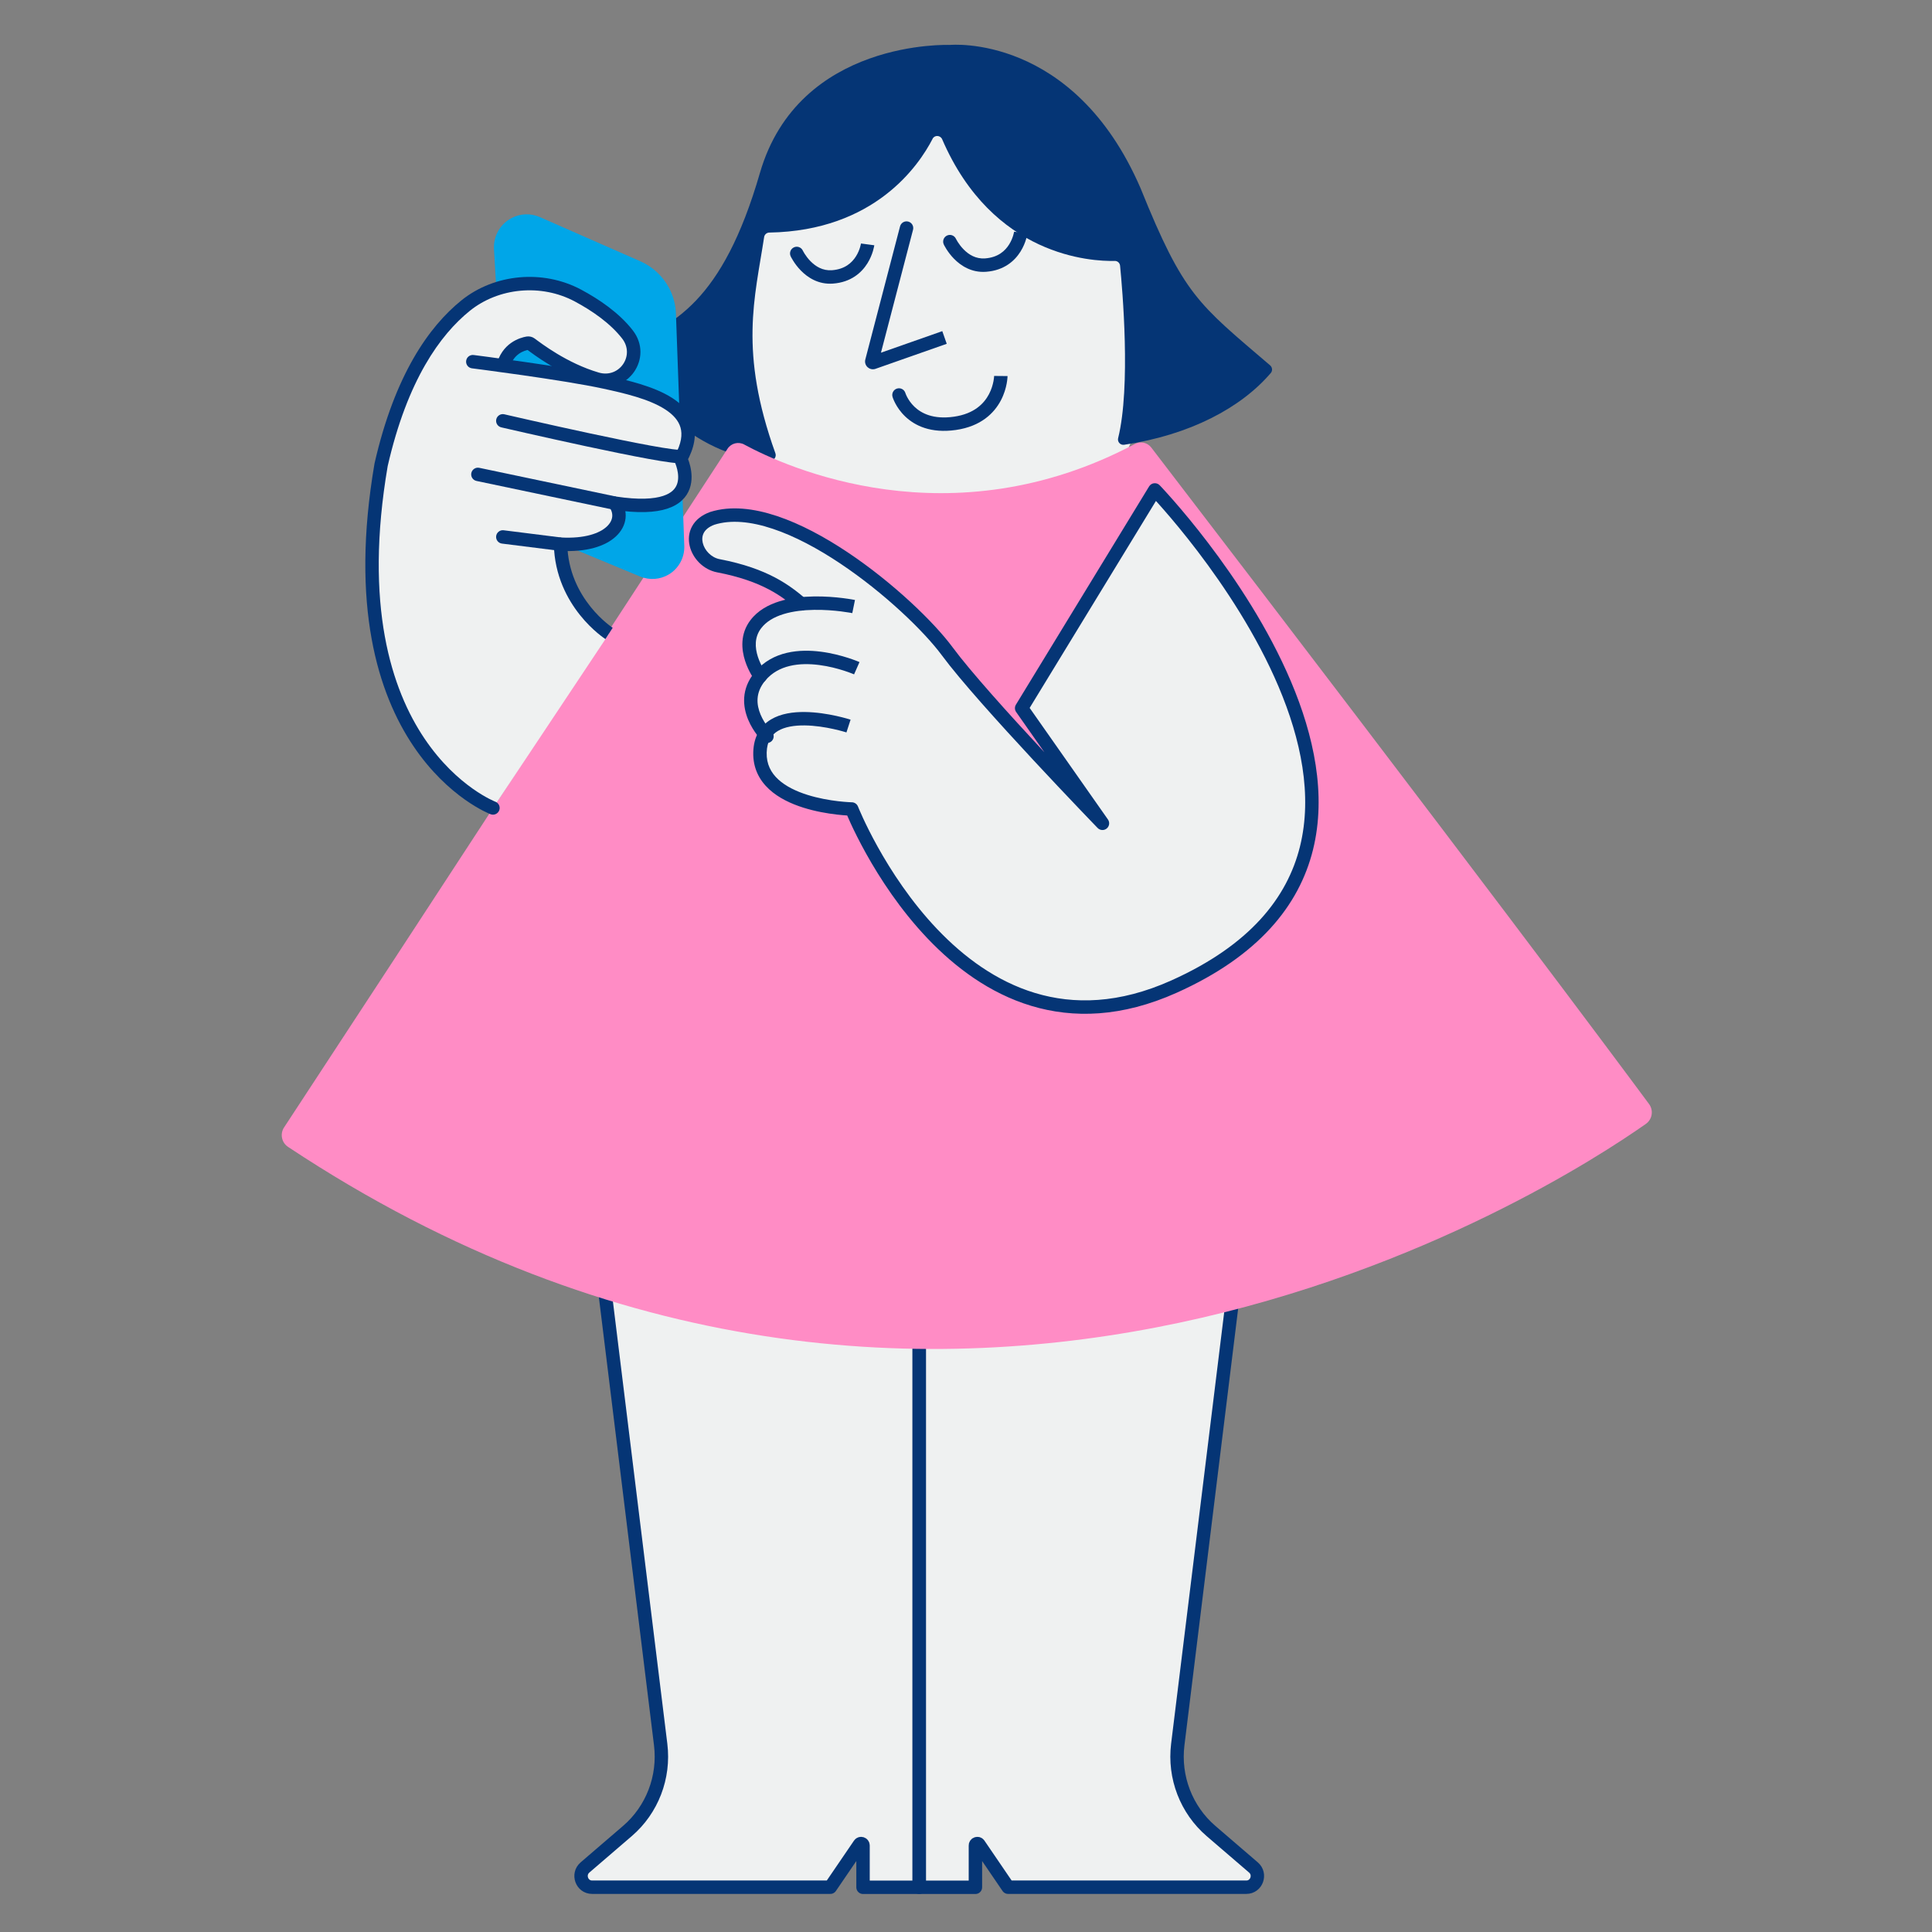 <svg width="432" height="432" viewBox="0 0 432 432" fill="none" xmlns="http://www.w3.org/2000/svg">
<rect x="0" y="0" width="432" height="432" fill="#808080" stroke="none"/>
<path d="M135.196 288.223L147.726 390.085C148.626 397.401 145.82 404.663 140.296 409.414L130.801 417.573C129.054 419.079 130.096 421.984 132.39 421.984H185.668L192.198 412.409C192.428 412.068 192.975 412.229 192.975 412.66V422.001H205.54V288.241H135.213L135.196 288.223Z" fill="#EFF1F1"/>
<path d="M275.883 288.223L263.353 390.085C262.453 397.401 265.259 404.663 270.783 409.414L280.277 417.573C282.025 419.079 280.983 421.984 278.689 421.984H225.41L218.881 412.409C218.651 412.068 218.104 412.229 218.104 412.66V422.001H205.539V288.241H275.866L275.883 288.223Z" fill="#EFF1F1"/>
<path d="M135.196 288.223L147.726 390.085C148.626 397.401 145.82 404.663 140.296 409.414L130.801 417.573C129.054 419.079 130.096 421.984 132.39 421.984H185.668L192.198 412.409C192.428 412.068 192.975 412.229 192.975 412.66V422.001H205.54V288.241H135.213L135.196 288.223Z" stroke="#053575" stroke-width="3" stroke-miterlimit="10" stroke-linejoin="round"/>
<path d="M275.883 288.223L263.353 390.085C262.453 397.401 265.259 404.663 270.783 409.414L280.277 417.573C282.025 419.079 280.983 421.984 278.689 421.984H225.41L218.881 412.409C218.651 412.068 218.104 412.229 218.104 412.66V422.001H205.539V288.241H275.866L275.883 288.223Z" stroke="#053575" stroke-width="3" stroke-miterlimit="10" stroke-linejoin="round"/>
<path d="M210.488 129.428C236.314 129.428 257.25 105.764 257.25 76.572C257.25 47.381 236.314 23.717 210.488 23.717C184.662 23.717 163.727 47.381 163.727 76.572C163.727 105.764 184.662 129.428 210.488 129.428Z" fill="#EFF1F1"/>
<path d="M202.45 87.894C202.215 87.099 201.381 86.645 200.586 86.88C199.792 87.115 199.338 87.95 199.573 88.744L202.45 87.894ZM201.012 88.319C199.573 88.744 199.574 88.745 199.574 88.746C199.574 88.746 199.574 88.747 199.574 88.748C199.575 88.749 199.575 88.751 199.576 88.753C199.577 88.756 199.578 88.76 199.579 88.764C199.582 88.773 199.585 88.783 199.589 88.796C199.597 88.82 199.607 88.852 199.621 88.891C199.647 88.968 199.685 89.073 199.735 89.201C199.836 89.458 199.989 89.808 200.206 90.218C200.639 91.034 201.337 92.103 202.404 93.122C204.591 95.21 208.178 96.94 213.73 96.144L213.304 93.175C208.657 93.841 205.992 92.4 204.476 90.953C203.692 90.204 203.175 89.413 202.857 88.813C202.698 88.513 202.591 88.266 202.526 88.101C202.494 88.019 202.472 87.957 202.46 87.921C202.454 87.903 202.45 87.892 202.448 87.887C202.447 87.885 202.447 87.884 202.448 87.885C202.448 87.885 202.448 87.886 202.448 87.888C202.449 87.889 202.449 87.889 202.449 87.89C202.449 87.891 202.45 87.892 202.45 87.892C202.45 87.893 202.45 87.894 201.012 88.319ZM213.73 96.144C219.348 95.339 222.308 92.366 223.803 89.515C224.535 88.121 224.902 86.786 225.088 85.801C225.182 85.307 225.231 84.894 225.256 84.599C225.269 84.45 225.276 84.331 225.28 84.244C225.282 84.201 225.283 84.165 225.284 84.139C225.284 84.126 225.284 84.115 225.285 84.106C225.285 84.101 225.285 84.097 225.285 84.094C225.285 84.092 225.285 84.091 225.285 84.09C225.285 84.089 225.285 84.088 225.285 84.088C225.285 84.087 225.285 84.086 223.785 84.074C222.285 84.063 222.285 84.062 222.285 84.061C222.285 84.061 222.285 84.06 222.285 84.06C222.285 84.059 222.285 84.058 222.285 84.058C222.285 84.057 222.285 84.056 222.285 84.056C222.285 84.056 222.285 84.058 222.285 84.062C222.285 84.07 222.284 84.086 222.283 84.11C222.281 84.158 222.277 84.236 222.268 84.34C222.249 84.549 222.213 84.86 222.141 85.244C221.995 86.016 221.707 87.053 221.147 88.122C220.057 90.199 217.883 92.518 213.304 93.175L213.73 96.144Z" fill="#053575"/>
<path d="M204.157 51.375C204.366 50.573 203.886 49.754 203.084 49.545C202.283 49.336 201.463 49.816 201.254 50.617L204.157 51.375ZM194.939 80.761L196.386 81.156C196.387 81.151 196.389 81.145 196.39 81.14L194.939 80.761ZM195.256 81.061L195.687 82.498C195.709 82.491 195.731 82.484 195.753 82.476L195.256 81.061ZM201.254 50.617L193.487 80.383L196.39 81.14L204.157 51.375L201.254 50.617ZM193.491 80.367C193.298 81.075 193.575 81.731 194.01 82.121C194.422 82.49 195.047 82.689 195.687 82.498L194.825 79.624C195.288 79.485 195.729 79.632 196.012 79.887C196.319 80.162 196.526 80.641 196.386 81.156L193.491 80.367ZM195.753 82.476L211.692 76.875L210.698 74.045L194.758 79.646L195.753 82.476Z" fill="#053575"/>
<path d="M179.511 56.033C179.159 55.283 178.266 54.96 177.516 55.312C176.766 55.663 176.443 56.556 176.794 57.307L179.511 56.033ZM186.131 61.919L186.239 63.415L186.24 63.414L186.131 61.919ZM178.152 56.67C176.794 57.307 176.794 57.307 176.795 57.308C176.795 57.308 176.795 57.309 176.795 57.309C176.796 57.31 176.796 57.311 176.797 57.312C176.798 57.314 176.799 57.316 176.8 57.319C176.803 57.325 176.806 57.332 176.81 57.34C176.818 57.357 176.829 57.379 176.842 57.406C176.869 57.459 176.907 57.533 176.956 57.623C177.053 57.804 177.195 58.053 177.382 58.348C177.753 58.933 178.312 59.714 179.067 60.487C180.568 62.026 182.968 63.652 186.239 63.415L186.022 60.422C183.957 60.572 182.368 59.574 181.214 58.392C180.641 57.805 180.206 57.201 179.915 56.742C179.771 56.514 179.665 56.326 179.597 56.2C179.563 56.137 179.539 56.09 179.524 56.061C179.517 56.046 179.512 56.037 179.51 56.032C179.509 56.03 179.508 56.029 179.508 56.029C179.508 56.029 179.509 56.029 179.509 56.03C179.509 56.031 179.509 56.031 179.51 56.032C179.51 56.032 179.51 56.032 179.51 56.032C179.51 56.033 179.511 56.033 178.152 56.67ZM186.24 63.414C190.296 63.117 192.658 60.961 193.955 58.885C194.591 57.867 194.97 56.876 195.191 56.142C195.302 55.772 195.375 55.462 195.421 55.238C195.444 55.126 195.46 55.034 195.472 54.967C195.477 54.934 195.481 54.906 195.485 54.885C195.486 54.875 195.487 54.866 195.488 54.859C195.489 54.855 195.489 54.852 195.49 54.849C195.49 54.848 195.49 54.846 195.49 54.845C195.49 54.845 195.49 54.844 195.49 54.844C195.491 54.843 195.491 54.842 194.004 54.645C192.517 54.447 192.517 54.446 192.517 54.446C192.517 54.446 192.517 54.445 192.517 54.444C192.517 54.444 192.517 54.443 192.517 54.442C192.518 54.441 192.518 54.441 192.518 54.44C192.518 54.439 192.518 54.44 192.517 54.443C192.517 54.447 192.515 54.458 192.512 54.474C192.507 54.506 192.497 54.561 192.482 54.634C192.452 54.782 192.4 55.004 192.318 55.277C192.153 55.827 191.871 56.559 191.411 57.295C190.515 58.728 188.94 60.209 186.021 60.423L186.24 63.414Z" fill="#053575"/>
<path d="M213.749 53.391C213.397 52.641 212.504 52.318 211.754 52.669C211.004 53.021 210.681 53.914 211.032 54.664L213.749 53.391ZM220.369 59.276L220.478 60.772L220.479 60.772L220.369 59.276ZM212.391 54.027C211.032 54.664 211.033 54.665 211.033 54.665C211.033 54.665 211.033 54.666 211.034 54.666C211.034 54.667 211.034 54.668 211.035 54.669C211.036 54.672 211.037 54.674 211.038 54.677C211.041 54.682 211.044 54.689 211.048 54.698C211.057 54.714 211.067 54.736 211.081 54.763C211.108 54.817 211.145 54.89 211.194 54.981C211.292 55.161 211.433 55.411 211.62 55.705C211.991 56.291 212.551 57.071 213.305 57.844C214.806 59.383 217.207 61.01 220.478 60.772L220.261 57.78C218.195 57.93 216.606 56.932 215.452 55.749C214.879 55.162 214.445 54.558 214.154 54.099C214.009 53.871 213.903 53.683 213.835 53.557C213.801 53.494 213.777 53.447 213.762 53.418C213.755 53.404 213.751 53.394 213.748 53.389C213.747 53.387 213.747 53.386 213.747 53.386C213.747 53.386 213.747 53.387 213.747 53.388C213.747 53.388 213.748 53.388 213.748 53.389C213.748 53.389 213.748 53.39 213.748 53.39C213.749 53.39 213.749 53.391 212.391 54.027ZM220.479 60.772C224.534 60.475 226.896 58.318 228.193 56.242C228.829 55.224 229.208 54.233 229.429 53.499C229.54 53.13 229.613 52.82 229.659 52.595C229.682 52.483 229.699 52.392 229.71 52.325C229.715 52.291 229.72 52.264 229.723 52.243C229.724 52.232 229.726 52.223 229.727 52.216C229.727 52.212 229.728 52.209 229.728 52.206C229.728 52.205 229.728 52.204 229.729 52.203C229.729 52.202 229.729 52.201 229.729 52.201C229.729 52.2 229.729 52.199 228.242 52.002C226.755 51.804 226.755 51.804 226.755 51.803C226.755 51.803 226.755 51.802 226.755 51.802C226.756 51.801 226.756 51.8 226.756 51.8C226.756 51.799 226.756 51.798 226.756 51.798C226.756 51.797 226.756 51.798 226.756 51.8C226.755 51.804 226.753 51.815 226.751 51.831C226.745 51.864 226.736 51.918 226.72 51.992C226.69 52.139 226.638 52.362 226.556 52.635C226.391 53.184 226.109 53.916 225.649 54.653C224.753 56.086 223.178 57.566 220.26 57.78L220.479 60.772Z" fill="#053575"/>
<path d="M208.518 31.061C205.471 36.978 195.572 51.597 172.024 52.002C171.443 52.002 170.95 52.442 170.862 53.006C168.783 66.656 165.19 78.544 173.38 101.353C173.662 102.128 173.099 102.991 172.271 102.973C156.719 102.638 143.545 89.112 138.86 79.055C138.578 78.456 138.86 77.752 139.476 77.47C150.431 72.644 161.492 67.765 169.911 38.704C178.611 8.64 212.392 10.049 212.392 10.049C212.392 10.049 240.009 7.354 255.033 42.086C264.702 66.039 267.837 67.871 284.005 81.697C284.499 82.12 284.587 82.895 284.164 83.388C277.506 91.19 266.058 97.266 251.352 99.451C250.524 99.574 249.819 98.816 250.013 97.989C252.884 86.452 250.964 64.595 250.453 59.417C250.4 58.8 249.872 58.325 249.256 58.343C244.113 58.466 222.009 57.409 210.666 31.131C210.261 30.215 208.976 30.145 208.518 31.043V31.061Z" fill="#053575"/>
<path d="M166.408 99.399C175.743 104.436 212.447 121.185 253.749 99.275C255 98.606 256.55 98.941 257.413 100.05C328.885 193.292 361.01 236.425 368.725 246.852C369.781 248.278 369.464 250.286 368.02 251.308C347.677 265.627 211.303 353.849 64.413 256.451C62.969 255.5 62.564 253.545 63.515 252.1C88.261 214.444 152.159 116.483 162.674 100.35C163.484 99.099 165.105 98.694 166.426 99.399H166.408Z" fill="#FF8CC5"/>
<path d="M258.224 109.543L228.441 158.348L246.512 184.097C246.512 184.097 219.864 156.551 211.815 145.649C203.766 134.747 175.726 110.705 159.276 115.901C152.83 118.226 155.666 125.553 160.632 126.504C171.2 128.529 175.779 132.158 179.178 135.028C175.216 135.434 171.218 136.631 168.981 139.573C165.088 144.68 169.967 151.215 169.967 151.215C165.353 156.745 169.632 162.504 171.059 164.16C170.372 165.217 169.949 166.538 169.914 168.246C169.597 180.469 190.433 180.892 190.433 180.892C190.433 180.892 214.527 242.113 262.486 220.608C334.311 188.395 258.206 109.543 258.206 109.543H258.224Z" fill="#EFF1F1"/>
<path d="M178.214 136.177C178.849 136.71 179.795 136.627 180.327 135.993C180.86 135.358 180.777 134.412 180.143 133.88L178.214 136.177ZM160.632 126.504L160.915 125.031L160.914 125.031L160.632 126.504ZM159.276 115.901L158.824 114.471C158.805 114.477 158.786 114.483 158.767 114.49L159.276 115.901ZM246.512 184.097L245.434 185.14C245.978 185.703 246.863 185.752 247.467 185.254C248.07 184.755 248.189 183.876 247.739 183.236L246.512 184.097ZM228.441 158.348L227.161 157.566C226.85 158.076 226.87 158.721 227.213 159.209L228.441 158.348ZM258.224 109.543L259.303 108.501C258.981 108.167 258.521 108.001 258.06 108.052C257.598 108.103 257.186 108.365 256.944 108.762L258.224 109.543ZM262.504 220.608L263.118 221.977L263.118 221.977L262.504 220.608ZM190.451 180.892L191.846 180.342C191.624 179.779 191.085 179.404 190.48 179.392L190.451 180.892ZM180.143 133.88C176.617 130.92 171.81 127.119 160.915 125.031L160.35 127.977C170.59 129.94 174.942 133.43 178.214 136.177L180.143 133.88ZM160.914 125.031C159.051 124.674 157.533 123.079 157.135 121.376C156.944 120.558 157.026 119.782 157.386 119.125C157.742 118.475 158.45 117.794 159.785 117.312L158.767 114.49C156.879 115.171 155.525 116.277 154.754 117.685C153.988 119.085 153.881 120.636 154.214 122.059C154.864 124.839 157.247 127.383 160.35 127.977L160.914 125.031ZM159.728 117.331C163.416 116.167 167.9 116.603 172.818 118.247C177.717 119.884 182.893 122.668 187.863 125.986C197.82 132.633 206.706 141.254 210.608 146.54L213.021 144.758C208.875 139.141 199.716 130.291 189.529 123.491C184.426 120.085 179.005 117.151 173.769 115.401C168.552 113.658 163.362 113.038 158.824 114.471L159.728 117.331ZM210.608 146.54C214.692 152.072 223.429 161.749 231.083 169.983C234.922 174.113 238.509 177.902 241.136 180.658C242.45 182.036 243.524 183.156 244.269 183.932C244.642 184.32 244.933 184.622 245.131 184.827C245.23 184.929 245.305 185.007 245.356 185.06C245.382 185.086 245.401 185.106 245.414 185.12C245.42 185.127 245.425 185.132 245.429 185.135C245.43 185.137 245.431 185.138 245.432 185.139C245.433 185.139 245.433 185.14 245.433 185.14C245.433 185.14 245.434 185.14 246.512 184.097C247.59 183.054 247.59 183.054 247.589 183.054C247.589 183.054 247.589 183.054 247.589 183.053C247.588 183.052 247.587 183.051 247.585 183.05C247.582 183.046 247.577 183.041 247.571 183.035C247.558 183.022 247.539 183.002 247.514 182.976C247.463 182.924 247.388 182.846 247.29 182.744C247.094 182.54 246.804 182.24 246.432 181.853C245.689 181.08 244.618 179.963 243.308 178.588C240.687 175.838 237.109 172.059 233.28 167.94C225.598 159.676 216.986 150.128 213.021 144.758L210.608 146.54ZM247.739 183.236L229.669 157.486L227.213 159.209L245.284 184.959L247.739 183.236ZM229.721 159.129L259.504 110.324L256.944 108.762L227.161 157.566L229.721 159.129ZM258.224 109.543C257.145 110.585 257.145 110.584 257.145 110.585C257.145 110.585 257.146 110.586 257.147 110.587C257.149 110.589 257.152 110.592 257.156 110.596C257.164 110.605 257.177 110.618 257.194 110.636C257.228 110.672 257.28 110.727 257.349 110.8C257.487 110.946 257.692 111.165 257.958 111.453C258.49 112.03 259.263 112.883 260.224 113.981C262.146 116.179 264.815 119.359 267.797 123.276C273.768 131.119 280.955 141.87 285.91 153.58C290.874 165.311 293.526 177.83 290.673 189.302C287.842 200.686 279.516 211.333 261.89 219.24L263.118 221.977C281.396 213.777 290.486 202.487 293.584 190.026C296.661 177.654 293.755 164.42 288.673 152.411C283.582 140.381 276.235 129.406 270.184 121.458C267.155 117.479 264.441 114.247 262.482 112.007C261.503 110.887 260.712 110.014 260.164 109.42C259.89 109.122 259.677 108.895 259.531 108.74C259.458 108.663 259.402 108.604 259.364 108.564C259.345 108.544 259.33 108.529 259.32 108.519C259.315 108.513 259.311 108.509 259.308 108.506C259.307 108.505 259.306 108.504 259.305 108.503C259.304 108.502 259.303 108.501 258.224 109.543ZM261.89 219.24C250.217 224.476 240.092 224.645 231.453 222.039C222.778 219.422 215.483 213.97 209.585 207.78C203.69 201.592 199.249 194.727 196.278 189.392C194.794 186.728 193.682 184.455 192.942 182.852C192.573 182.051 192.296 181.418 192.114 180.988C192.022 180.772 191.954 180.608 191.91 180.499C191.887 180.445 191.871 180.404 191.86 180.378C191.855 180.364 191.851 180.355 191.849 180.349C191.848 180.346 191.847 180.344 191.846 180.343C191.846 180.342 191.846 180.342 191.846 180.342C191.846 180.342 191.846 180.342 190.451 180.892C189.055 181.442 189.055 181.442 189.056 181.443C189.056 181.444 189.056 181.445 189.057 181.446C189.058 181.449 189.059 181.453 189.061 181.457C189.065 181.466 189.07 181.478 189.076 181.495C189.089 181.527 189.108 181.574 189.133 181.634C189.182 181.756 189.256 181.933 189.353 182.161C189.546 182.617 189.835 183.278 190.218 184.109C190.985 185.77 192.131 188.112 193.657 190.852C196.704 196.324 201.287 203.419 207.413 209.849C213.536 216.276 221.258 222.097 230.587 224.911C239.953 227.736 250.82 227.493 263.118 221.977L261.89 219.24ZM190.451 180.892C190.48 179.392 190.48 179.392 190.48 179.392C190.48 179.392 190.481 179.392 190.481 179.392C190.48 179.392 190.48 179.392 190.479 179.392C190.478 179.392 190.475 179.392 190.472 179.392C190.464 179.392 190.451 179.391 190.434 179.391C190.4 179.39 190.346 179.388 190.275 179.385C190.133 179.38 189.921 179.37 189.648 179.353C189.102 179.32 188.318 179.258 187.375 179.148C185.483 178.925 182.988 178.507 180.524 177.729C178.043 176.946 175.702 175.832 174.021 174.283C172.384 172.774 171.365 170.853 171.431 168.285L168.432 168.207C168.34 171.759 169.807 174.479 171.988 176.489C174.124 178.458 176.933 179.741 179.621 180.59C182.326 181.443 185.02 181.891 187.025 182.127C188.031 182.245 188.871 182.311 189.464 182.348C189.76 182.366 189.995 182.377 190.158 182.383C190.24 182.386 190.303 182.388 190.347 182.39C190.37 182.39 190.387 182.391 190.399 182.391C190.406 182.391 190.41 182.391 190.414 182.391C190.416 182.391 190.418 182.391 190.419 182.391C190.419 182.392 190.42 182.392 190.42 182.392C190.421 182.392 190.421 182.392 190.451 180.892ZM171.431 168.285C171.498 165.705 172.527 164.292 173.933 163.445C175.453 162.529 177.586 162.179 179.932 162.205C182.245 162.231 184.58 162.62 186.357 163.011C187.241 163.206 187.975 163.398 188.486 163.542C188.741 163.613 188.94 163.672 189.073 163.712C189.139 163.733 189.189 163.748 189.222 163.758C189.238 163.764 189.249 163.767 189.257 163.77C189.26 163.771 189.263 163.772 189.264 163.772C189.264 163.772 189.265 163.772 189.265 163.772C189.265 163.772 189.265 163.772 189.265 163.772C189.265 163.772 189.264 163.772 189.728 162.346C190.193 160.919 190.192 160.919 190.192 160.919C190.191 160.919 190.191 160.919 190.19 160.919C190.189 160.918 190.188 160.918 190.186 160.917C190.183 160.916 190.178 160.915 190.172 160.913C190.161 160.909 190.144 160.904 190.124 160.897C190.082 160.884 190.023 160.866 189.946 160.842C189.794 160.796 189.574 160.731 189.296 160.653C188.74 160.497 187.95 160.29 187.002 160.081C185.117 159.666 182.562 159.235 179.966 159.206C177.402 159.177 174.607 159.537 172.385 160.875C170.049 162.282 168.524 164.667 168.432 168.207L171.431 168.285Z" fill="#053575"/>
<path d="M169.967 151.214L168.818 150.251L168.817 150.251L169.967 151.214ZM170.446 165.703C171.035 166.285 171.985 166.279 172.567 165.689C173.149 165.1 173.143 164.15 172.553 163.568L170.446 165.703ZM191.578 149.418C192.184 148.046 192.184 148.046 192.183 148.045C192.183 148.045 192.182 148.045 192.182 148.045C192.181 148.044 192.179 148.044 192.178 148.043C192.175 148.042 192.171 148.04 192.166 148.038C192.157 148.034 192.144 148.028 192.128 148.021C192.095 148.007 192.048 147.987 191.988 147.962C191.869 147.913 191.696 147.842 191.477 147.757C191.039 147.587 190.411 147.356 189.637 147.107C188.095 146.61 185.952 146.032 183.567 145.724C178.88 145.119 172.794 145.507 168.818 150.251L171.117 152.178C174.08 148.644 178.799 148.133 183.183 148.7C185.333 148.977 187.291 149.503 188.717 149.962C189.427 150.191 190 150.402 190.391 150.554C190.586 150.63 190.736 150.691 190.835 150.732C190.884 150.752 190.921 150.768 190.944 150.778C190.955 150.783 190.964 150.786 190.968 150.788C190.971 150.789 190.972 150.79 190.973 150.79C190.973 150.79 190.973 150.79 190.973 150.79C190.973 150.79 190.973 150.79 190.973 150.79C190.972 150.79 190.972 150.79 191.578 149.418ZM168.817 150.251C165.617 154.071 166.096 158.071 167.303 160.949C167.899 162.37 168.678 163.547 169.299 164.363C169.611 164.774 169.889 165.1 170.093 165.327C170.194 165.44 170.278 165.53 170.338 165.593C170.368 165.624 170.393 165.649 170.411 165.668C170.42 165.677 170.428 165.685 170.433 165.69C170.436 165.693 170.439 165.696 170.441 165.698C170.442 165.699 170.443 165.7 170.444 165.7C170.444 165.701 170.444 165.701 170.445 165.702C170.445 165.702 170.446 165.703 171.5 164.635C172.553 163.568 172.554 163.568 172.554 163.569C172.554 163.569 172.555 163.569 172.555 163.569C172.555 163.57 172.556 163.57 172.556 163.57C172.556 163.571 172.556 163.571 172.556 163.57C172.555 163.569 172.552 163.567 172.548 163.563C172.54 163.554 172.526 163.54 172.506 163.519C172.467 163.478 172.406 163.413 172.327 163.325C172.169 163.149 171.944 162.885 171.686 162.546C171.167 161.864 170.539 160.908 170.069 159.788C169.145 157.585 168.858 154.874 171.117 152.178L168.817 150.251Z" fill="#053575"/>
<path d="M168.999 139.573L170.192 140.482L170.193 140.481L168.999 139.573ZM168.783 152.112C169.279 152.776 170.219 152.913 170.883 152.417C171.546 151.921 171.683 150.981 171.187 150.318L168.783 152.112ZM190.874 135.628C191.175 134.158 191.175 134.158 191.174 134.158C191.174 134.158 191.173 134.158 191.173 134.158C191.172 134.158 191.171 134.157 191.169 134.157C191.166 134.157 191.162 134.156 191.157 134.155C191.148 134.153 191.134 134.15 191.116 134.147C191.081 134.14 191.031 134.13 190.966 134.118C190.837 134.093 190.65 134.059 190.411 134.019C189.935 133.939 189.253 133.833 188.42 133.73C186.757 133.525 184.47 133.327 181.993 133.366C179.525 133.405 176.81 133.679 174.316 134.447C171.824 135.214 169.445 136.509 167.805 138.665L170.193 140.481C171.327 138.991 173.069 137.97 175.199 137.314C177.326 136.659 179.733 136.402 182.04 136.366C184.339 136.33 186.481 136.513 188.052 136.708C188.836 136.804 189.473 136.903 189.912 136.977C190.131 137.014 190.3 137.045 190.412 137.066C190.468 137.077 190.51 137.085 190.537 137.09C190.551 137.093 190.561 137.095 190.567 137.096C190.569 137.097 190.571 137.097 190.572 137.097C190.573 137.097 190.573 137.097 190.573 137.097C190.573 137.097 190.573 137.097 190.573 137.097C190.573 137.097 190.573 137.097 190.874 135.628ZM167.806 138.664C165.436 141.773 165.798 145.271 166.605 147.77C167.012 149.032 167.55 150.105 167.982 150.86C168.199 151.239 168.393 151.543 168.535 151.756C168.606 151.863 168.665 151.947 168.707 152.007C168.729 152.037 168.746 152.061 168.759 152.079C168.765 152.088 168.77 152.095 168.774 152.1C168.776 152.103 168.778 152.106 168.78 152.108C168.78 152.109 168.781 152.11 168.782 152.11C168.782 152.111 168.782 152.111 168.783 152.111C168.783 152.112 168.783 152.112 169.985 151.215C171.187 150.318 171.187 150.318 171.188 150.318C171.188 150.319 171.188 150.319 171.188 150.319C171.189 150.319 171.189 150.32 171.189 150.32C171.189 150.32 171.189 150.32 171.189 150.32C171.188 150.319 171.187 150.317 171.184 150.313C171.179 150.306 171.169 150.293 171.155 150.273C171.128 150.235 171.086 150.174 171.031 150.092C170.922 149.928 170.765 149.682 170.585 149.369C170.224 148.739 169.786 147.859 169.46 146.849C168.8 144.804 168.669 142.48 170.192 140.482L167.806 138.664Z" fill="#053575"/>
<path d="M114.314 48.797C116.304 47.722 118.664 47.634 120.725 48.55L143.199 58.431C145.911 59.629 148.148 61.689 149.557 64.296C150.526 66.092 151.072 68.1 151.142 70.143L153.009 122.065C153.097 124.654 151.776 127.103 149.557 128.441C147.619 129.604 145.242 129.78 143.146 128.917L121.359 119.864C119.175 118.948 117.29 117.451 115.899 115.531C114.49 113.558 113.662 111.234 113.521 108.821L110.457 55.683C110.298 52.848 111.795 50.153 114.296 48.814L114.314 48.797Z" fill="#00A6E8"/>
<path d="M126.87 122.345C126.589 122.345 126.307 122.345 126.025 122.345C126.324 135.555 136.205 141.666 136.205 141.666L110.244 180.678C110.244 180.678 75.124 167.733 85.903 104.574C90.377 84.989 97.898 74.562 104.784 68.996C111.9 63.237 121.868 62.427 129.935 66.742C133.845 68.838 138.125 71.744 140.996 75.443C144.818 80.374 140.133 87.155 134.144 85.394C126.729 83.21 120.794 78.613 119.332 77.538C119.138 77.398 118.909 77.345 118.663 77.38C117.553 77.574 114.365 78.472 113.256 82.417C120.019 83.351 130.129 84.812 135.87 86.063C144.871 88.018 158.978 91.259 153.184 102.654L153.272 102.46C153.272 102.46 153.184 102.654 153.166 102.654C153.06 102.848 152.972 103.042 152.867 103.235C152.867 103.235 159.383 116.357 138.125 113.134C140.978 117.061 137.403 122.609 126.87 122.327" fill="#EFF1F1"/>
<path d="M109.695 182.065C110.469 182.359 111.335 181.969 111.629 181.195C111.923 180.42 111.533 179.554 110.758 179.26L109.695 182.065ZM85.216 103.924L83.754 103.59C83.748 103.617 83.743 103.644 83.738 103.672L85.216 103.924ZM129.248 66.092L129.957 64.77L129.956 64.77L129.248 66.092ZM140.309 74.793L141.495 73.874L141.494 73.873L140.309 74.793ZM133.458 84.744L133.034 86.183L133.034 86.183L133.458 84.744ZM118.645 76.889L119.534 75.68L119.528 75.676L118.645 76.889ZM117.976 76.731L117.764 75.246C117.751 75.247 117.738 75.249 117.726 75.251L117.976 76.731ZM110.227 180.663C110.758 179.26 110.759 179.261 110.76 179.261C110.76 179.261 110.761 179.261 110.761 179.261C110.762 179.261 110.762 179.261 110.761 179.261C110.76 179.261 110.756 179.259 110.751 179.257C110.74 179.253 110.72 179.245 110.693 179.234C110.638 179.211 110.551 179.175 110.434 179.123C110.2 179.02 109.848 178.856 109.397 178.623C108.495 178.157 107.199 177.416 105.668 176.33C102.606 174.16 98.603 170.614 94.917 165.14C87.568 154.226 81.35 135.448 86.695 104.177L83.738 103.672C78.287 135.559 84.574 155.151 92.429 166.816C96.345 172.632 100.619 176.428 103.933 178.778C105.59 179.952 107.007 180.765 108.021 181.289C108.528 181.551 108.934 181.74 109.22 181.867C109.363 181.93 109.476 181.977 109.555 182.01C109.595 182.026 109.627 182.039 109.651 182.048C109.662 182.053 109.672 182.056 109.679 182.059C109.683 182.061 109.686 182.062 109.688 182.063C109.69 182.063 109.691 182.064 109.692 182.064C109.693 182.065 109.695 182.065 110.227 180.663ZM86.679 104.258C91.096 84.921 98.473 74.821 105.04 69.513L103.154 67.18C95.949 73.004 88.284 83.757 83.754 103.59L86.679 104.258ZM105.04 69.513C111.454 64.33 121.001 63.382 128.541 67.415L129.956 64.77C121.363 60.173 110.514 61.232 103.154 67.18L105.04 69.513ZM128.54 67.415C132.373 69.469 136.441 72.256 139.124 75.713L141.494 73.873C138.435 69.933 133.943 66.907 129.957 64.77L128.54 67.415ZM139.123 75.712C142.034 79.468 138.503 84.665 133.881 83.305L133.034 86.183C140.388 88.346 146.227 79.981 141.495 73.874L139.123 75.712ZM133.881 83.305C126.754 81.206 121.017 76.77 119.534 75.68L117.757 78.098C119.198 79.156 125.331 83.914 133.034 86.183L133.881 83.305ZM119.528 75.676C118.997 75.29 118.37 75.159 117.764 75.246L118.188 78.215C118.142 78.222 118.071 78.224 117.987 78.204C117.901 78.184 117.825 78.147 117.763 78.102L119.528 75.676ZM117.726 75.251C116.341 75.486 112.133 76.644 110.947 81.895L113.874 82.556C114.661 79.071 117.321 78.363 118.226 78.209L117.726 75.251Z" fill="#053575"/>
<path d="M105.907 79.383C105.085 79.279 104.335 79.861 104.231 80.683C104.127 81.504 104.708 82.255 105.53 82.359L105.907 79.383ZM152.199 102.605L150.887 101.877C150.648 102.309 150.636 102.83 150.855 103.272L152.199 102.605ZM137.457 112.503L137.682 111.02C137.083 110.93 136.489 111.208 136.175 111.725C135.86 112.243 135.888 112.898 136.245 113.387L137.457 112.503ZM125.339 121.68L125.422 120.182C125.004 120.159 124.596 120.311 124.296 120.602C123.996 120.893 123.83 121.296 123.84 121.714L125.339 121.68ZM105.719 80.871C105.53 82.359 105.53 82.359 105.53 82.359C105.531 82.359 105.531 82.359 105.531 82.359C105.532 82.359 105.533 82.359 105.534 82.36C105.536 82.36 105.54 82.36 105.545 82.361C105.554 82.362 105.569 82.364 105.588 82.367C105.626 82.371 105.684 82.379 105.759 82.388C105.909 82.408 106.131 82.436 106.417 82.473C106.988 82.547 107.816 82.655 108.837 82.791C110.881 83.063 113.7 83.445 116.804 83.89C123.031 84.783 130.347 85.916 134.866 86.899L135.503 83.967C130.864 82.959 123.447 81.812 117.23 80.921C114.113 80.474 111.283 80.09 109.233 79.817C108.207 79.681 107.376 79.572 106.802 79.498C106.514 79.461 106.291 79.432 106.139 79.413C106.064 79.403 106.006 79.395 105.967 79.391C105.947 79.388 105.932 79.386 105.922 79.385C105.917 79.384 105.914 79.384 105.911 79.383C105.91 79.383 105.909 79.383 105.908 79.383C105.908 79.383 105.908 79.383 105.907 79.383C105.907 79.383 105.907 79.383 105.719 80.871ZM134.866 86.899C139.517 87.909 145.121 89.19 148.778 91.571C150.573 92.74 151.728 94.068 152.164 95.603C152.594 97.117 152.409 99.135 150.887 101.877L153.51 103.333C155.282 100.14 155.762 97.292 155.05 94.784C154.344 92.297 152.552 90.448 150.415 89.057C146.207 86.317 140.011 84.947 135.503 83.967L134.866 86.899ZM152.199 102.605C150.855 103.272 150.855 103.272 150.854 103.271C150.854 103.271 150.854 103.27 150.854 103.27C150.854 103.269 150.853 103.269 150.853 103.268C150.853 103.268 150.853 103.268 150.853 103.269C150.854 103.271 150.857 103.276 150.86 103.283C150.868 103.299 150.88 103.326 150.897 103.363C150.93 103.438 150.98 103.554 151.038 103.705C151.156 104.008 151.305 104.441 151.425 104.95C151.673 105.999 151.762 107.209 151.387 108.258C151.045 109.216 150.247 110.243 148.263 110.891C146.203 111.564 142.891 111.81 137.682 111.02L137.232 113.986C142.652 114.808 146.497 114.623 149.194 113.742C151.967 112.837 153.526 111.188 154.212 109.268C154.865 107.44 154.654 105.57 154.344 104.26C154.186 103.589 153.991 103.022 153.836 102.62C153.757 102.419 153.688 102.256 153.636 102.14C153.61 102.082 153.589 102.036 153.573 102.002C153.565 101.985 153.558 101.971 153.553 101.96C153.55 101.955 153.548 101.95 153.546 101.947C153.545 101.945 153.545 101.943 153.544 101.942C153.543 101.941 153.543 101.94 153.543 101.94C153.542 101.939 153.542 101.938 152.199 102.605ZM136.245 113.387C136.783 114.125 136.967 114.872 136.891 115.56C136.814 116.252 136.459 117.014 135.683 117.74C134.105 119.217 130.818 120.478 125.422 120.182L125.257 123.177C131.079 123.497 135.322 122.187 137.733 119.93C138.952 118.789 139.706 117.394 139.873 115.891C140.04 114.384 139.602 112.899 138.669 111.62L136.245 113.387ZM123.84 121.714C123.999 128.734 126.886 134.03 129.706 137.549C131.115 139.308 132.515 140.632 133.568 141.521C134.095 141.965 134.537 142.303 134.852 142.532C135.01 142.647 135.137 142.735 135.226 142.796C135.271 142.826 135.307 142.85 135.333 142.867C135.346 142.876 135.356 142.883 135.364 142.888C135.368 142.891 135.372 142.893 135.374 142.894C135.376 142.895 135.377 142.896 135.378 142.897C135.378 142.897 135.379 142.898 135.379 142.898C135.38 142.898 135.381 142.898 136.189 141.635C136.997 140.371 136.997 140.371 136.998 140.372C136.998 140.372 136.998 140.372 136.998 140.372C136.999 140.372 136.999 140.372 136.999 140.373C136.999 140.373 136.999 140.372 136.998 140.372C136.996 140.37 136.991 140.367 136.984 140.363C136.97 140.353 136.946 140.338 136.914 140.316C136.849 140.271 136.748 140.202 136.617 140.106C136.354 139.915 135.97 139.622 135.503 139.228C134.568 138.439 133.312 137.251 132.047 135.673C129.517 132.516 126.979 127.835 126.839 121.646L123.84 121.714Z" fill="#053575"/>
<path d="M112.616 118.57C111.795 118.467 111.045 119.05 110.941 119.872C110.838 120.694 111.421 121.444 112.243 121.547L112.616 118.57ZM125.527 120.191L112.616 118.57L112.243 121.547L125.153 123.167L125.527 120.191Z" fill="#053575"/>
<path d="M107.168 104.606C106.357 104.436 105.562 104.955 105.391 105.766C105.221 106.576 105.74 107.372 106.551 107.542L107.168 104.606ZM106.551 107.542L137.144 113.971L137.761 111.035L107.168 104.606L106.551 107.542Z" fill="#053575"/>
<path d="M112.769 92.636C111.962 92.449 111.156 92.952 110.968 93.759C110.781 94.566 111.284 95.372 112.091 95.559L112.769 92.636ZM112.43 94.098C112.091 95.559 112.091 95.559 112.091 95.559C112.092 95.559 112.092 95.559 112.093 95.559C112.094 95.56 112.096 95.56 112.098 95.561C112.103 95.562 112.109 95.563 112.119 95.565C112.137 95.57 112.164 95.576 112.2 95.584C112.271 95.601 112.378 95.625 112.516 95.657C112.793 95.721 113.2 95.815 113.718 95.933C114.754 96.171 116.237 96.51 118.023 96.913C121.596 97.72 126.386 98.788 131.254 99.831C136.118 100.873 141.071 101.893 144.966 102.602C146.91 102.957 148.61 103.237 149.91 103.403C150.558 103.486 151.131 103.544 151.597 103.566C151.829 103.577 152.056 103.581 152.265 103.57C152.449 103.561 152.722 103.537 152.994 103.445L152.039 100.601C152.159 100.561 152.212 100.569 152.113 100.574C152.037 100.578 151.916 100.578 151.74 100.57C151.388 100.553 150.904 100.506 150.291 100.428C149.069 100.271 147.43 100.002 145.503 99.651C141.655 98.95 136.738 97.938 131.882 96.898C127.03 95.858 122.251 94.793 118.684 93.987C116.901 93.584 115.422 93.246 114.388 93.009C113.872 92.891 113.466 92.798 113.191 92.734C113.053 92.702 112.947 92.678 112.876 92.661C112.84 92.653 112.813 92.647 112.795 92.643C112.786 92.641 112.78 92.639 112.775 92.638C112.773 92.638 112.771 92.637 112.77 92.637C112.77 92.637 112.769 92.637 112.769 92.636C112.769 92.636 112.769 92.636 112.43 94.098Z" fill="#053575"/>
</svg>
